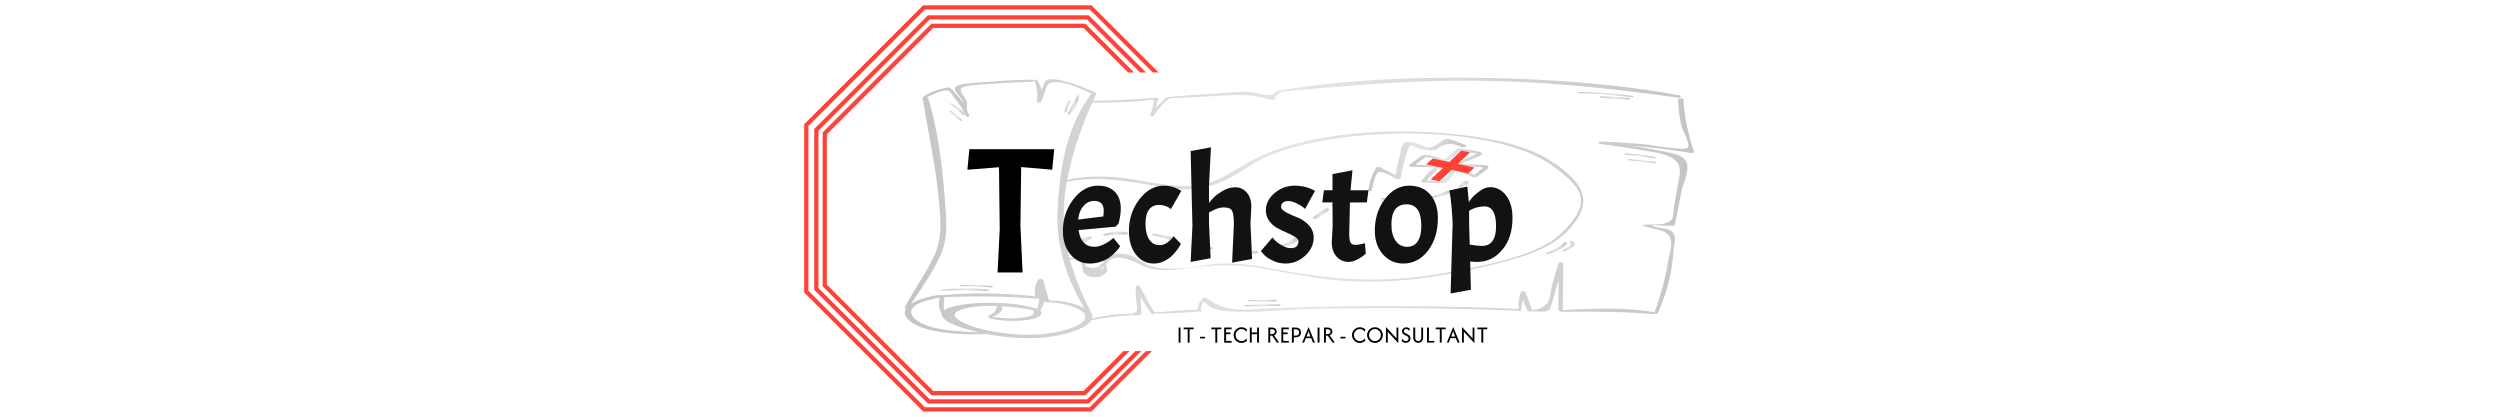 <svg xmlns="http://www.w3.org/2000/svg" xml:space="preserve" width="1500" height="250" data-id="lg_T7vFIlz8dL6hYw114B" data-version="1"><g data-padding="20"><g transform="translate(10 4.52)scale(.964)"><path fill="none" stroke="#ff4136" stroke-width="2.62" d="M668.409-.105H564.76l-73.28 73.281v103.648l73.281 73.281H668.41l73.281-73.281V73.176Zm68.382 175.278-70.033 70.006h-99.036l-70.006-70.006V76.137l70.006-70.006h99.036l70.033 70.006Z"/><path fill="none" stroke="#ff4136" stroke-width="2.62" d="M664.583 11.37h-94.686l-66.941 66.942v94.686l66.94 66.968h94.687l66.968-66.968V78.312Z"/><rect width="105.216" height="136.534" x="238.309" y="-284.802" fill="#fff" stroke="transparent" rx="0" ry="0" transform="translate(381.11 402.11)scale(1.27)" vector-effect="non-scaling-stroke"/><g opacity=".52"><g transform="matrix(5.46 0 0 2.48 428.87 399.73)"><linearGradient id="a" x1="0" x2="1" y1="0" y2="0" gradientUnits="objectBoundingBox"><stop offset="0%" stop-color="#26282a"/><stop offset="49.8%" stop-color="#9e9fa0"/><stop offset="100%" stop-color="#26282a"/></linearGradient><path fill="url(#a)" d="M161.448-88.137c0-.26-.3-.35-.47-.25q-.12.07-.13.25a84 84 0 0 0 .36 6.62c.07.76 1.15 4.97.71 5.55-.55.74-4.02-.69-5-.9q-2.4-.47-4.85-.66c-.35-.03-.4.5-.08.59q3.11.9 6.15 2.08c3.53 1.39 2.97 4.57 2.72 7.7l-.5 6.32c-.07.82.04 1.85-.2 2.63-.41 1.27-1.1 1.44-2.1 1.49l-1 .03a.19.19 0 0 0-.1.35c1.33.99 2.62.9 2.99 3 .32 1.8-.12 4.1-.25 5.94-.3 4.26-.86 8.5-1.53 12.72l-.11-.07c-3.22-1.19-7.02-.95-10.37-.48.06-3.92.02-7.83.06-11.74 0-.3-.5-.39-.53-.08l-.01.08q-.4 2.87-.76 5.76c-.25 1.91.07 5.6-2.3 5.94-.14-1.51-.47-3.02-.7-4.51-.05-.25-.48-.25-.51 0-.23 1.4-.35 2.82-.26 4.23h-.01a164 164 0 0 0-27.93-.2c-1.25.1-2.63.43-3.88.35-1.88-.13-2.87-1.5-3.81-2.88-.11-.17-.34-.13-.4.05a9 9 0 0 0-.6 2.86q-2.18.2-4.3.64-.05-.14-.21-.14-.26.03-.41.17c-.57-2.18-1.14-4.34-1.62-6.54-.06-.3-.51-.23-.5.06l.05 3.46c.01.74.41 2.7-.22 3.22-.4.3-1.8.26-2.29.4q-1.3.34-2.5.98.05-.34.03-.7a.2.2 0 0 0 .02-.17c-1.11-4.62-2-9.26-2.58-13.94 1.67-1 1.34 2.75 1.59 3.34.2.46.44.91.98 1.05.78.2 1.28-.45 1.56-1.1.33-.77-.17-1.64.08-2.36 1.05-3.09 3.2-.2 4.17.72 1.4 1.35 3.02 1.12 4.74.57 3.43-1.08 6-1.1 9.4.2 2.86 1.1 5.54 2.44 8.6 2.9 5.32.82 10.18-.69 14.93-2.96 4.49-2.14 8.4-4.5 10.51-9.21 2.32-5.17 2.8-9.53.23-14.63-2.3-4.6-5.37-7.65-10.32-9.25-5.3-1.72-11.2-1.98-16.52-.21a22 22 0 0 0-6.52 3.45c-2.43 1.88-3.88 4.26-5.82 6.57-2.06 2.46-4.12 2.99-7.18 2-1.57-.5-3.05-1.24-4.67-1.62-2.13-.5-4.19-.44-6.07.56a168 168 0 0 1 2.87-19.46q2.8.12 5.57-.36c.2-.04 1.05-.34 1.21-.25.43.25.15.43.16.82.01.98-.26 2.07-.33 3.05-.02.24.35.28.4.06q.59-2.27 1.76-4.28l.02-.1c2.01-.14 4-.42 6-.64 1.29-.14 2.22-.3 3.48.06.9.27 1.33.6 2.1.97.16.08.4.03.44-.17q.05-1 .73-1.7a.2.2 0 0 0 .05-.14c7.54-1.58 14.85-2.99 22.61-2.76 7.79.23 15.1 1.97 22.5 4.23l.1.02c.3 0 .39-.47.07-.6-7.1-2.9-15.05-4.15-22.67-4.37-7.54-.22-15.73.48-22.84 3.17l-.05.02a.2.2 0 0 0-.2.09c-.78.97-.38 1.15-1.53.96-.54-.1-1-.63-1.65-.7-1.4-.18-3.16.32-4.56.5-1.6.21-3.2.43-4.78.78q-.08.03-.1.1l-.07.08q-.7 1.24-1.2 2.56.14-1.16.31-2.3c.03-.17-.09-.3-.26-.27q-3.58.6-7.19.8l.31-1.52a.3.3 0 0 0-.03-.22c.1-.1.13-.24 0-.36-.83-.8-1.67-1.6-2.62-2.25-.56-.38-1.75-1.24-2.52-1.08-.61.14-.65.73-.75 1.26l-.28 1.48q-.1-1.3-.5-2.53c-.04-.14-.28-.13-.26.03v.1c.23 1.78.4 3.44.22 5.23-.02.28.44.34.49.07l.44-2.36c.14-.73.15-2.22.82-2.52 1.27-.6 3.58 1.94 4.53 2.86l-.09.13c-2.86 8.57-3.5 18.6-3.77 27.6a87 87 0 0 0 3.02 26.13 5 5 0 0 0-4.03-1.97c-.2-1.7-.5-3.36-.63-5.06-.02-.35-.56-.47-.64-.09a11 11 0 0 0-.27 4.12 25 25 0 0 0-10.8-.29.3.3 0 0 0-.27-.04q-.34.1-.67.26a6 6 0 0 0-2.46 1.93c1.25-3.94 2.47-7.93 3.32-11.97.85-4.03.76-8.13.61-12.22-.3-9.1-.72-18.3-1.96-27.33q-.04-.19-.21-.21c.45-.55.93-1.07 1.53-1.47.41-.29.54-.45.94-.26.3.15.52 1.23.63 1.5a35 35 0 0 1 1.17 3.78l.04.18.24.94c.04.18.36.15.33-.04l-.02-.14q.06-.07.03-.15l-.08-.23-.18-.94c-.04-.77.05-1.62-.05-2.29-.12-.88-.96-2.68-.57-3.34.43-.73 2.72-.89 3.53-1.03 1.52-.26 3.04-.36 4.56-.51a.26.26 0 0 0 .24-.27.22.22 0 0 0-.24-.23c-1.67 0-3.36.23-5 .54-.94.17-3.19.26-3.72 1.16-.48.8.53 2.57.69 3.44l.05.5a26 26 0 0 0-1.4-3.58c-.06-.14-.24-.15-.37-.1a6 6 0 0 0-2.83 2.55q-.05.16.07.24v.04c.65 8.9 1.55 17.77 1.88 26.7.17 4.39.3 8.74-.66 13.06-.94 4.25-2.28 8.42-3.3 12.66a.2.2 0 0 0 .15.24c-.22.83-.16 1.76.28 2.75 1.47 3.28 5.77 3.93 8.94 3.63l.03-.02c2.42 1.04 5.14 1.42 7.62.55 1.78-.63 3.81-2.16 4.28-4.05h.04a16 16 0 0 1 5.38-1.27c.14 0 .26-.11.26-.26q-.02-2.2-.08-4.4.53 2.2 1.24 4.34c.08.24.44.14.37-.1v-.01q.14.03.26-.01.03.09.14.1a44 44 0 0 0 4.83-.54c.27-.04.23-.47-.01-.51.39-3.37.46-1.37 1.29-.44.45.51 1.1.73 1.75.85 2.96.59 6.59-.38 9.58-.54a171 171 0 0 1 23.63.46h.07c.02.12.21.12.22-.02q.08-1.43.24-2.85.2 1.47.52 2.92c.05.19.3.2.41.09 2 .14 2.04.26 2.32-1.85l.78-5.88v7.43c0 .13.1.2.19.22 0 .1.08.2.19.2 3.55-.02 6.82-.13 10.33.57q.24.03.3-.17c.1.1.3.1.33-.08a92 92 0 0 0 1.78-16.15c.03-1.26.53-3.64-.48-4.7-.3-.3-.74-.4-1.11-.55-1.04-.45-1.05-.6-.67-.62.49-.03 1.61.12 2.19.1.13 0 .2-.1.22-.22l.75-8.42c.2-2.2.96-5.1.58-7.27-.27-1.52-1.09-2.06-2.45-2.67a46 46 0 0 0-4.02-1.52q3.54.59 6.97 1.84c.23.08.39-.17.36-.36-.7-4.35-1.08-8.7-1.22-13.1m-66.58 42.53q.38-.24.54-.65.13.7-.54.65m-4.02-16.2q.1-2.83.32-5.63c2.88-1.33 5.87-.56 8.75.51 1.97.74 3.98 1.83 6.12 1.19 3.84-1.15 5.53-5.97 8.35-8.44 8.64-7.56 25.74-7.68 32.2 2.8 1.48 2.38 2.98 5.13 3.17 7.99.21 3.16-1.2 6.96-2.67 9.71-2.65 4.94-8.74 7.58-13.78 9.44-6.06 2.23-11.6 1.45-17.43-.94-1.86-.76-3.74-1.53-5.77-1.73-2.4-.23-4.06.94-6.34 1.22-4.75.6-3.67-3.88-6.9-3.68-.85.06-1.27.6-1.49 1.35-.05.19-.04.5-.05.69l.02.38a.23.23 0 0 0-.33.2c-.05.5-.42.88-.88.95q-.34-.12-.78-.34c-.27-.42.1-1.21-.3-1.73q-.7-.87-1.6-.41a91 91 0 0 1-.61-13.54m-13.63 23.3c3.47-.23 6.75-.26 10.27.38q.15.02.24-.07.12.11.26.03.04 1.33-.22 2.62c-2.41-1.8-6.76-1.98-9.38-.69q-.9.46-1.23 1.04a37 37 0 0 1 .06-3.27Zm6.4 2.3c1.38.15 2.77.53 3.75 1.03a.4.4 0 0 0 0 .22c.38 1.4-1.5 1.73-2.42 1.78-.81.04-1.53-.17-2.3-.33a2.9 2.9 0 0 0 1.15-2.43.3.3 0 0 0-.18-.27m-8.62 4.65c-1.11-.97-1.88-2.57-1.45-4.06.44-1.5 1.82-2.2 3.14-2.76-.18 1.32-.14 2.74.2 4.02-.09 1.17.88 2.45 2.03 3.31q1.1.82 2.38 1.45c-2.21-.3-4.53-.41-6.3-1.96m13.08 2.4c-2.21.37-4.41-.23-6.4-1.21-1.75-.87-5.38-3.85-1.71-5.48a7 7 0 0 1 3.44-.38.3.3 0 0 0-.24.3 3 3 0 0 1-.87 2.04c-.1.12-.06.3.05.4-.09.07-.1.21.02.3 1.58 1.1 6.66 1.03 5.8-1.99l-.04-.05q.4-1.1.43-2.26l.03.1c.06.22.33.26.48.16a5.2 5.2 0 0 1 4.05 2.7c.95 3.02-2.76 5-5.04 5.38" opacity=".52" transform="translate(-50 -50)"/></g><g transform="matrix(5.46 0 0 2.48 640.991 367.316)"><linearGradient id="b" x1="0" x2="1" y1="0" y2="0" gradientUnits="objectBoundingBox"><stop offset="0%" stop-color="#26282a"/><stop offset="49.8%" stop-color="#9e9fa0"/><stop offset="100%" stop-color="#26282a"/></linearGradient><path fill="url(#b)" d="M154.898-74.557c-.17-.02-.21.27-.04.3 1.12.22 2.14.56 3.21.9.19.06.3-.22.14-.31a9 9 0 0 0-3.3-.89" opacity=".52" transform="translate(-88.85 -36.93)"/></g><g transform="matrix(5.46 0 0 2.48 642.247 370.615)"><linearGradient id="c" x1="0" x2="1" y1="0" y2="0" gradientUnits="objectBoundingBox"><stop offset="0%" stop-color="#26282a"/><stop offset="49.8%" stop-color="#9e9fa0"/><stop offset="100%" stop-color="#26282a"/></linearGradient><path fill="url(#c)" d="M155.368-73.157c-.2-.04-.27.25-.08.3l2.8.74c.23.06.33-.3.09-.36Z" opacity=".52" transform="translate(-89.08 -38.25)"/></g><g transform="matrix(5.46 0 0 2.48 619.588 329.199)"><linearGradient id="d" x1="0" x2="1" y1="0" y2="0" gradientUnits="objectBoundingBox"><stop offset="0%" stop-color="#26282a"/><stop offset="49.8%" stop-color="#9e9fa0"/><stop offset="100%" stop-color="#26282a"/></linearGradient><path fill="url(#d)" d="M155.648-89.007a21 21 0 0 0-6.08-.96c-.19 0-.18.28 0 .3 2.05.11 4 .46 5.99.98.2.05.3-.25.09-.32" opacity=".52" transform="translate(-84.93 -21.56)"/></g><g transform="matrix(5.46 0 0 2.48 625.375 331.257)"><linearGradient id="e" x1="0" x2="1" y1="0" y2="0" gradientUnits="objectBoundingBox"><stop offset="0%" stop-color="#26282a"/><stop offset="49.8%" stop-color="#9e9fa0"/><stop offset="100%" stop-color="#26282a"/></linearGradient><path fill="url(#e)" d="M152.098-88.917c-.22 0-.27.34-.05.39 1.02.2 2.1.34 3.13.44.26.02.32-.4.07-.44q-1.57-.28-3.15-.39" opacity=".52" transform="translate(-85.99 -22.39)"/></g><g transform="matrix(5.46 0 0 2.48 596.328 423.464)"><linearGradient id="f" x1="0" x2="1" y1="0" y2="0" gradientUnits="objectBoundingBox"><stop offset="0%" stop-color="#26282a"/><stop offset="49.8%" stop-color="#9e9fa0"/><stop offset="100%" stop-color="#26282a"/></linearGradient><path fill="url(#f)" d="M147.928-50.017c.73-.6 1.5-1.56.92-2.52-.16-.27-.55-.04-.42.25.39.78-.27 1.46-.75 2.02-.15.17.08.4.25.25" opacity=".52" transform="translate(-80.67 -59.57)"/></g><g transform="matrix(5.46 0 0 2.48 589.066 424.753)"><linearGradient id="g" x1="0" x2="1" y1="0" y2="0" gradientUnits="objectBoundingBox"><stop offset="0%" stop-color="#26282a"/><stop offset="49.8%" stop-color="#9e9fa0"/><stop offset="100%" stop-color="#26282a"/></linearGradient><path fill="url(#g)" d="M147.838-52.187a7.5 7.5 0 0 1-1.99 2.6c-.14.11.04.33.2.25a4.6 4.6 0 0 0 2.16-2.68c.05-.22-.26-.37-.37-.16" opacity=".52" transform="translate(-79.34 -60.09)"/></g><g transform="matrix(5.46 0 0 2.48 521.8 373.442)"><linearGradient id="h" x1="0" x2="1" y1="0" y2="0" gradientUnits="objectBoundingBox"><stop offset="0%" stop-color="#26282a"/><stop offset="49.8%" stop-color="#9e9fa0"/><stop offset="100%" stop-color="#26282a"/></linearGradient><path fill="url(#h)" d="M136.018-75.837c-.13-.05-.28.03-.35.14-.5.89-1.03 1.79-1.44 2.72q-.51-.48-1.13-.82c-.3-.16-.73-.47-1.09-.42-.31.05-.44.35-.6.59q-.62.98-1.21 1.98a.2.2 0 0 0-.04.13c0 .14.12.26.26.27.9.06 1.8.17 2.7.19-.7 1.02-1.12 2.32-1.56 3.44-.07.18.1.33.25.34l1.78.14c.36.02.64.02.88-.27.25-.3.36-.77.5-1.13q.3-.86.54-1.76c.67.54 1.35 1.06 1.98 1.68.13.12.32.09.42-.06q.58-.88 1.08-1.82c.13-.26.34-.57.18-.87-.17-.29-.49-.27-.78-.3-.76-.09-1.53-.2-2.3-.23q.8-.76 1.57-1.54c.26-.26.79-.6.83-1.01.04-.31-.2-.48-.44-.6-.6-.33-1.3-.52-1.95-.76Zm1.7 1.3q.3.05.06.2l-.31.3q-.95.91-1.85 1.84c-.2.22.02.5.24.46q-.05.14.03.26a.2.2 0 0 0 .13.08q.53.1 1.07.14c.27.03 1.22 0 1.42.2.15.15.05.18-.06.4l-.84 1.43a12 12 0 0 0-2.19-1.58l-.09-.05-.07-.02a.2.2 0 0 0-.18.12l-.05.1c-.22.77-.38 1.7-.77 2.38-.33.6-.63.59-1.22.55l-.84-.06c.44-1.09 1.02-2.18 1.33-3.3.18-.1.2-.41-.03-.45-.86-.13-1.74-.16-2.62-.2l.48-.74.38-.62c.15-.23.2-.45.47-.47.64-.06 1.59.88 2.08 1.2.18.12.34-.11.25-.27.57-.8 1.05-1.66 1.54-2.52l1.03.39c.19.06.46.1.6.23" opacity=".52" transform="translate(-67.02 -39.4)"/></g><g transform="matrix(5.46 0 0 2.48 531.027 385.048)"><linearGradient id="i" x1="0" x2="1" y1="0" y2="0" gradientUnits="objectBoundingBox"><stop offset="0%" stop-color="#26282a"/><stop offset="49.8%" stop-color="#9e9fa0"/><stop offset="100%" stop-color="#26282a"/></linearGradient><path fill="url(#i)" d="M136.378-67.527c-.12.21-.17.45-.27.68l-.31.65c-.1.18.13.36.28.22.37-.34.8-.78.89-1.3.06-.34-.4-.59-.59-.25" opacity=".52" transform="translate(-68.71 -44.08)"/></g><g transform="matrix(5.46 0 0 2.48 502.252 373.07)"><linearGradient id="j" x1="0" x2="1" y1="0" y2="0" gradientUnits="objectBoundingBox"><stop offset="0%" stop-color="#26282a"/><stop offset="49.8%" stop-color="#9e9fa0"/><stop offset="100%" stop-color="#26282a"/></linearGradient><path fill="url(#j)" d="M125.908-65.257c.03-.2.38-4.46.8-4.6.7-.24 1.49 1.12 1.99 1.67.19.21.5.03.52-.21a87 87 0 0 1 .73-6.5c.53-3.37.3-.75 2.31-.49.52.07.32.2.9-.07.2-.1.44-.66.57-.8 1.05-1.05 1.36-.8 2.38.05l.1.06c.32.11.66-.28.37-.54-.61-.5-1.18-1.15-1.9-1.48a.4.4 0 0 0-.42.05c-.58.48-1.07 2.01-1.86 2.05-.47.02-1.18-1.07-1.63-1.21-.4-.13-.5-.33-.96-.06-.59.34-.58 2.69-.66 3.2a68 68 0 0 0-.5 5l-1.77-1.93c-.15-.15-.43-.08-.48.13a29 29 0 0 0-.88 5.68c-.01.25.36.24.39 0" opacity=".52" transform="translate(-63.43 -39.25)"/></g><g transform="matrix(5.46 0 0 2.48 516.885 391.199)"><linearGradient id="k" x1="0" x2="1" y1="0" y2="0" gradientUnits="objectBoundingBox"><stop offset="0%" stop-color="#26282a"/><stop offset="49.8%" stop-color="#9e9fa0"/><stop offset="100%" stop-color="#26282a"/></linearGradient><path fill="url(#k)" d="M134.468-65.197a5.5 5.5 0 0 1-1.8 1.41c-.24.1-.15.5.11.41a5 5 0 0 0 2.18-1.34c.27-.33-.17-.8-.48-.48" opacity=".52" transform="translate(-66.12 -46.55)"/></g><g transform="matrix(5.46 0 0 2.48 487.401 394.274)"><linearGradient id="l" x1="0" x2="1" y1="0" y2="0" gradientUnits="objectBoundingBox"><stop offset="0%" stop-color="#26282a"/><stop offset="49.8%" stop-color="#9e9fa0"/><stop offset="100%" stop-color="#26282a"/></linearGradient><path fill="url(#l)" d="M129.418-63.447c-.74.11-1.5.18-2.24.07-.23-.03-.33.28-.1.36a4.7 4.7 0 0 0 2.52.2c.41-.1.23-.69-.18-.63" opacity=".52" transform="translate(-60.72 -47.8)"/></g><g transform="matrix(5.46 0 0 2.48 459.01 396.456)"><linearGradient id="m" x1="0" x2="1" y1="0" y2="0" gradientUnits="objectBoundingBox"><stop offset="0%" stop-color="#26282a"/><stop offset="49.8%" stop-color="#9e9fa0"/><stop offset="100%" stop-color="#26282a"/></linearGradient><path fill="url(#m)" d="M121.548-61.407c1.06-.46 2.13-.75 3.27-1 .4-.1.24-.71-.17-.63a9 9 0 0 0-3.24 1.4c-.15.1-.02.3.14.23" opacity=".52" transform="translate(-55.53 -48.67)"/></g><g transform="matrix(5.46 0 0 2.48 442.356 403.227)"><linearGradient id="n" x1="0" x2="1" y1="0" y2="0" gradientUnits="objectBoundingBox"><stop offset="0%" stop-color="#26282a"/><stop offset="49.8%" stop-color="#9e9fa0"/><stop offset="100%" stop-color="#26282a"/></linearGradient><path fill="url(#n)" d="M119.578-58.207c.29-.3.5-.66.74-1 .26-.37.55-.73.74-1.13.13-.3-.24-.66-.48-.37-.3.33-.5.73-.74 1.12-.22.38-.48.75-.63 1.16-.1.2.22.37.37.21" opacity=".52" transform="translate(-52.47 -51.4)"/></g><g transform="matrix(5.46 0 0 2.48 431.163 412.924)"><linearGradient id="o" x1="0" x2="1" y1="0" y2="0" gradientUnits="objectBoundingBox"><stop offset="0%" stop-color="#26282a"/><stop offset="49.8%" stop-color="#9e9fa0"/><stop offset="100%" stop-color="#26282a"/></linearGradient><path fill="url(#o)" d="m117.938-54.797.3-.64c.1-.21.25-.4.33-.62.11-.27-.31-.51-.5-.29-.3.38-.47.97-.48 1.45 0 .19.27.27.35.1" opacity=".52" transform="translate(-50.42 -55.32)"/></g><g transform="matrix(5.46 0 0 2.48 422.427 420.984)"><linearGradient id="p" x1="0" x2="1" y1="0" y2="0" gradientUnits="objectBoundingBox"><stop offset="0%" stop-color="#26282a"/><stop offset="49.8%" stop-color="#9e9fa0"/><stop offset="100%" stop-color="#26282a"/></linearGradient><path fill="url(#p)" d="M115.668-51.127a2.7 2.7 0 0 0 1.94-1.98c.06-.34-.44-.63-.61-.26s-.3.74-.57 1.05-.6.53-.93.76a.233.233 0 0 0 .18.43" opacity=".52" transform="translate(-48.82 -58.56)"/></g><g transform="matrix(5.46 0 0 2.48 405.829 460.341)"><linearGradient id="q" x1="0" x2="1" y1="0" y2="0" gradientUnits="objectBoundingBox"><stop offset="0%" stop-color="#26282a"/><stop offset="49.8%" stop-color="#9e9fa0"/><stop offset="100%" stop-color="#26282a"/></linearGradient><path fill="url(#q)" d="M111.538-36.187q1.9-.01 3.79-.13c.25-.02.26-.4 0-.4q-1.9.04-3.79.18c-.21.02-.22.34 0 .34" opacity=".52" transform="translate(-45.78 -74.44)"/></g><g transform="matrix(5.46 0 0 2.48 405.938 457.44)"><linearGradient id="r" x1="0" x2="1" y1="0" y2="0" gradientUnits="objectBoundingBox"><stop offset="0%" stop-color="#26282a"/><stop offset="49.8%" stop-color="#9e9fa0"/><stop offset="100%" stop-color="#26282a"/></linearGradient><path fill="url(#r)" d="M114.908-37.407c.27 0 .27-.43 0-.42q-1.48.02-2.95.06c-.18 0-.2.3 0 .3Z" opacity=".52" transform="translate(-45.79 -73.27)"/></g><g transform="matrix(5.46 0 0 2.48 396.383 427.357)"><linearGradient id="s" x1="0" x2="1" y1="0" y2="0" gradientUnits="objectBoundingBox"><stop offset="0%" stop-color="#26282a"/><stop offset="49.8%" stop-color="#9e9fa0"/><stop offset="100%" stop-color="#26282a"/></linearGradient><path fill="url(#s)" d="M110.698-49.407c.67.07 1.4.1 2.06-.08.43-.13.24-.74-.19-.67-.63.09-1.23.21-1.87.19-.36 0-.34.51 0 .55" opacity=".52" transform="translate(-44.05 -61.13)"/></g><g transform="matrix(5.46 0 0 2.48 368.21 424.059)"><linearGradient id="t" x1="0" x2="1" y1="0" y2="0" gradientUnits="objectBoundingBox"><stop offset="0%" stop-color="#26282a"/><stop offset="49.8%" stop-color="#9e9fa0"/><stop offset="100%" stop-color="#26282a"/></linearGradient><path fill="url(#t)" d="M107.368-50.447c.51.06.62-.64.1-.7a7 7 0 0 1-1.9-.56c-.2-.08-.34.2-.2.34a3.6 3.6 0 0 0 2 .92" opacity=".52" transform="translate(-38.89 -59.8)"/></g><g transform="matrix(5.46 0 0 2.48 344.513 417.933)"><linearGradient id="u" x1="0" x2="1" y1="0" y2="0" gradientUnits="objectBoundingBox"><stop offset="0%" stop-color="#26282a"/><stop offset="49.8%" stop-color="#9e9fa0"/><stop offset="100%" stop-color="#26282a"/></linearGradient><path fill="url(#u)" d="m102.028-53.427 1.06.68c.39.23.69-.33.34-.6a6 6 0 0 0-1.17-.64c-.37-.16-.77-.35-1.18-.41-.2-.04-.32.22-.14.34.34.24.73.4 1.09.63" opacity=".52" transform="translate(-34.55 -57.34)"/></g><g transform="matrix(5.46 0 0 2.48 314.538 415.75)"><linearGradient id="v" x1="0" x2="1" y1="0" y2="0" gradientUnits="objectBoundingBox"><stop offset="0%" stop-color="#26282a"/><stop offset="49.8%" stop-color="#9e9fa0"/><stop offset="100%" stop-color="#26282a"/></linearGradient><path fill="url(#v)" d="M95.618-53.927a5 5 0 0 1 2.18-.22c.41.05.48-.6.1-.7a3 3 0 0 0-2.52.51c-.19.16.02.49.24.41" opacity=".52" transform="translate(-29.06 -56.46)"/></g><g transform="matrix(5.46 0 0 2.48 295.537 420.91)"><linearGradient id="w" x1="0" x2="1" y1="0" y2="0" gradientUnits="objectBoundingBox"><stop offset="0%" stop-color="#26282a"/><stop offset="49.8%" stop-color="#9e9fa0"/><stop offset="100%" stop-color="#26282a"/></linearGradient><path fill="url(#w)" d="M93.008-51.227c.09-.79.33-1.36.93-1.9.28-.26-.1-.78-.42-.54a2.7 2.7 0 0 0-1.04 2.51c.07.33.5.2.53-.07" opacity=".52" transform="translate(-25.58 -58.54)"/></g><g transform="matrix(5.46 0 0 2.48 288.166 335.572)"><linearGradient id="x" x1="0" x2="1" y1="0" y2="0" gradientUnits="objectBoundingBox"><stop offset="0%" stop-color="#26282a"/><stop offset="49.8%" stop-color="#9e9fa0"/><stop offset="100%" stop-color="#26282a"/></linearGradient><path fill="url(#x)" d="M91.538-84.427c.53-1.43.97-3.15 1-4.69 0-.08-.12-.1-.15-.02-.45 1.5-.76 3.1-1.14 4.63-.04.19.22.26.3.08" opacity=".52" transform="translate(-24.22 -24.13)"/></g><g transform="matrix(5.46 0 0 2.48 284.453 336.564)"><linearGradient id="y" x1="0" x2="1" y1="0" y2="0" gradientUnits="objectBoundingBox"><stop offset="0%" stop-color="#26282a"/><stop offset="49.8%" stop-color="#9e9fa0"/><stop offset="100%" stop-color="#26282a"/></linearGradient><path fill="url(#y)" d="M91.328-87.747q-.34 1.33-.44 2.7c-.02.21.32.21.33 0q.05-1.34.32-2.64c.03-.14-.17-.2-.21-.06" opacity=".52" transform="translate(-23.55 -24.53)"/></g><g transform="matrix(5.46 0 0 2.48 227.833 448.437)"><linearGradient id="z" x1="0" x2="1" y1="0" y2="0" gradientUnits="objectBoundingBox"><stop offset="0%" stop-color="#26282a"/><stop offset="49.8%" stop-color="#9e9fa0"/><stop offset="100%" stop-color="#26282a"/></linearGradient><path fill="url(#z)" d="M82.558-41.337a12 12 0 0 0-3.43-.23c-.2.02-.21.33 0 .32q1.68-.07 3.3.33c.28.06.4-.36.13-.42" opacity=".52" transform="translate(-13.17 -69.63)"/></g><g transform="matrix(5.46 0 0 2.48 220.68 450.644)"><linearGradient id="A" x1="0" x2="1" y1="0" y2="0" gradientUnits="objectBoundingBox"><stop offset="0%" stop-color="#26282a"/><stop offset="49.8%" stop-color="#9e9fa0"/><stop offset="100%" stop-color="#26282a"/></linearGradient><path fill="url(#A)" d="M76.888-40.167c1.76-.04 3.39-.13 5.15.13.25.04.36-.34.1-.39-1.69-.31-3.6-.42-5.28.06-.11.03-.1.21.03.2" opacity=".52" transform="translate(-11.87 -70.52)"/></g><g transform="matrix(5.46 0 0 2.48 216.148 338.325)"><linearGradient id="B" x1="0" x2="1" y1="0" y2="0" gradientUnits="objectBoundingBox"><stop offset="0%" stop-color="#26282a"/><stop offset="49.8%" stop-color="#9e9fa0"/><stop offset="100%" stop-color="#26282a"/></linearGradient><path fill="url(#B)" d="M79.268-84.267c.08.17.35.05.3-.12a6.5 6.5 0 0 0-1.62-2.7c-.05-.06-.15.01-.1.08.59.88 1.01 1.77 1.43 2.74" opacity=".52" transform="translate(-11.04 -25.24)"/></g><g transform="matrix(5.46 0 0 2.48 215.22 342.392)"><linearGradient id="C" x1="0" x2="1" y1="0" y2="0" gradientUnits="objectBoundingBox"><stop offset="0%" stop-color="#26282a"/><stop offset="49.8%" stop-color="#9e9fa0"/><stop offset="100%" stop-color="#26282a"/></linearGradient><path fill="url(#C)" d="m77.808-85.147 1.14 2.31c.1.2.4.02.3-.17l-1.3-2.23c-.06-.08-.19 0-.14.09" opacity=".52" transform="translate(-10.86 -26.88)"/></g></g><g fill="#131212" stroke="null"><filter id="D" width="146%" height="162%" x="-23%" y="-31%"><feGaussianBlur in="SourceAlpha" stdDeviation="3"/><feOffset dx="3" dy="5" result="oBlur"/><feFlood flood-color="#fff" flood-opacity="1"/><feComposite in2="oBlur" operator="in"/><feMerge><feMergeNode/><feMergeNode in="SourceGraphic"/></feMerge></filter><path stroke-width=".03" d="M667.705 143.92q2.68 0 5.62-1.38 2.95-1.38 4.61-2.76l1.66-1.39 4.24 5.16q-.92 1.57-2.86 3.6-1.93 2.03-3.91 3.45-1.98 1.43-5.26 2.58-3.27 1.16-6.77 1.16-7.46 0-12.16-5.67t-4.7-14.61q0-11.24 6.54-19.72 6.54-8.47 15.3-8.47 6.72 0 10.46 3.77 3.73 3.78 3.73 10.6 0 4.06-1.38 9.22l-1.85 1.93-23.03 2.12q1.56 10.41 9.76 10.41Zm0-28.56q-4.05 0-6.82 3.27-2.76 3.27-3.22 8.34l15.66-1.94q.28-2.12.28-3.5 0-6.17-5.9-6.17Zm40.36 2.48q-4.05 0-6.26 2.91-2.21 2.9-2.21 8.89t2.25 9.63q2.26 3.64 6.59 3.64 2.21 0 4.33-1.38 2.12-1.39 3.23-2.77l1.01-1.47 4.61 4.79q-.28.46-.69 1.29-.42.83-2.03 2.95t-3.41 3.73q-1.79 1.61-4.65 2.95t-5.99 1.34q-6.91 0-11.24-5.63-4.33-5.62-4.33-14.65 0-11.24 6.54-19.72 6.54-8.47 15.3-8.47 2.67 0 5.34.78t5.44 2.44l-6.45 11.33q-3.32-2.58-7.38-2.58Zm46.54 12.17q0-6.36-1.11-8.48-1.1-2.12-5.16-2.12-4.05 0-9.21 3.23v6.72l1.01 21.66-12.44 2.3 1.11-22.39-1.11-46.63 12.63-2.3-1.2 23.87v10.78q1.38-1.85 3.13-3.6t5.44-3.96q3.68-2.21 7.88-2.21 4.19 0 7.05 3.27 2.85 3.27 2.85 8.89l-.55 10.32 1.01 22.12-12.44 2.3Zm35.38 14.74q4.8 0 4.8-4.24 0-1.47-2.08-2.76-2.07-1.29-5.07-2.58-2.99-1.29-5.99-2.9-2.99-1.62-5.06-4.47-2.08-2.86-2.08-6.55 0-6.17 5.44-10.78 5.44-4.6 12.53-4.6 3.32 0 6.5.78t6.13 2.44l-6.18 11.24q-.64-.55-1.66-1.38-1.01-.83-3.82-2.17-2.81-1.33-4.98-1.33-2.16 0-3.31.97-1.16.96-1.16 2.67 0 1.7 3.18 3.41 3.18 1.7 6.96 3.13t6.96 4.7 3.18 7.79q0 6.45-5.3 11.33-5.3 4.89-12.21 4.89-4.42 0-8.25-1.94-3.82-1.93-5.48-3.87l-1.66-1.93 7.28-8.48q.55.73 1.57 1.84 1.01 1.11 4 2.95 3 1.84 5.76 1.84Zm20.65-36.03h5.34V98.68l12.44-2.4-1.2 12.44h11.15l-1.01 7.56h-10.51l-.46 19.26q0 4.33.83 5.76.83 1.42 3.04 1.42t5.9-1.01l.55 6.54q-6.08 5.07-10.69 5.07-4.6 0-7.55-3.36t-2.95-8.8l.55-10.32-.09-14.56h-6.36Zm31.69 25.34q0-11.79 6.36-19.99t14.88-8.2q8.53 0 13.27 5.52 4.75 5.53 4.75 14.66 0 12.16-6.13 20.22-6.13 8.07-15.43 8.07-7.65 0-12.67-5.76-5.03-5.76-5.03-14.52Zm28.94-3.22q0-13.36-9.12-13.36-9.49 0-9.49 12.53 0 6.54 2.67 10.23 2.67 3.68 7.05 3.68 4.37 0 6.63-3.36t2.26-9.72Zm42.85-24.05q5.9 0 9.9 5.16 4.01 5.16 4.01 13.91 0 12.26-6.31 19.86t-15.71 7.6q-1.94 0-4.33-.27l.46 17.6-12.63 2.3 1.2-42.02h.09q-.36-12.35-2.02-22.12l11.15-2.39q.55 4.88.92 9.67.18-.46 1.89-2.53 1.7-2.07 5.02-4.42t6.36-2.35Zm-3.6 11.98q-4.88 0-9.49 2.67v7.92l.37 13.18q4.98.83 7.56.83 8.84 0 8.84-12.3t-7.28-12.3Z" filter="url(#D)" font-family="Acme" font-size="92.148"/></g><path d="m611.415 99.4-19.68 1.55 1.23-12.78h52.81l-1.23 12.78-19.34-1.66-.45 36.68 1.34 28.91h-15.57l1.34-27.02Z" font-family="Acme" font-size="111.179"/><path fill="#ff4136" d="m904.574 90.157-7.619 7.183 10.399 2.269-3.986 3.658-10.318-2.236-7.535 7.105-5.419-1.093 7.619-7.183-10.399-2.269 4.019-3.667 10.285 2.245 7.568-7.114Z" vector-effect="non-scaling-stroke"/><path d="M724.395 208.57h-1.19v-9.39h1.19Zm4.45-8.33h-2.51v-1.06h6.2v1.06h-2.5v8.33h-1.19Zm10.77 5.7h-3.13v-1h3.13Zm6.44-5.7h-2.5v-1.06h6.2v1.06h-2.51v8.33h-1.19Zm10.14 8.33h-4.63v-9.39h4.63v1.06h-3.44v2.01h2.71v1.06h-2.71v4.19h3.44Zm6.16.19q-1.01 0-1.9-.39-.9-.38-1.57-1.04-.67-.67-1.05-1.56t-.38-1.9.38-1.9q.38-.88 1.05-1.55t1.57-1.05q.89-.38 1.9-.38 1 0 1.88.37.87.37 1.54 1.02l-.34 1.44q-.48-.77-1.29-1.24-.81-.46-1.79-.46-1.03 0-1.86.5-.83.51-1.32 1.36t-.49 1.89.49 1.89q.49.86 1.32 1.36.83.51 1.86.51.99 0 1.8-.47.8-.47 1.28-1.23l.34 1.44q-.67.63-1.54 1.01-.88.38-1.88.38m6.36-.19h-1.18v-9.39h1.18v3.07h3.34v-3.07h1.19v9.39h-1.19v-5.26h-3.34Zm11.51 0h-1.19v-9.39h2.36q.89 0 1.52.35.64.36.99.94t.35 1.26q0 .78-.44 1.39-.44.62-1.2.91l3.15 4.54h-1.38l-2.99-4.32h-1.17Zm0-8.33v3.01h1.17q.61 0 .99-.23.38-.22.56-.57t.18-.72q0-.65-.47-1.07-.48-.42-1.26-.42Zm11.55 8.33h-4.63v-9.39h4.63v1.06h-3.44v2.01h2.71v1.06h-2.71v4.19h3.44Zm3.13 0h-1.19v-9.39h2.33q.93 0 1.57.28t1.04.73q.4.46.58.99t.18 1.04-.18 1.04q-.17.53-.57.99t-1.04.74q-.65.28-1.58.28h-1.14Zm0-8.33v3.97h1.08q.84 0 1.33-.3t.7-.75q.21-.46.21-.94 0-.45-.2-.91-.21-.46-.69-.77-.49-.3-1.35-.3Zm6.4 8.33h-1.2l3.97-9.71h.02l3.98 9.71h-1.26l-1.11-2.79h-3.28Zm2.25-5.64-.74 1.86h2.5l-.75-1.86-.26-.7q-.12-.34-.25-.82-.12.48-.24.82-.11.34-.26.7m7.34 5.64h-1.19v-9.39h1.19Zm3.97 0h-1.19v-9.39h2.36q.89 0 1.52.35.64.36.99.94t.35 1.26q0 .78-.44 1.39-.44.62-1.2.91l3.15 4.54h-1.39l-2.98-4.32h-1.17Zm0-8.33v3.01h1.17q.61 0 .99-.23.38-.22.56-.57t.18-.72q0-.65-.47-1.07-.48-.42-1.26-.42Zm12.18 5.7h-3.13v-1h3.13Zm8.97 2.82q-1.01 0-1.9-.39-.9-.38-1.57-1.04-.67-.67-1.05-1.56t-.38-1.9.38-1.9q.38-.88 1.05-1.55t1.57-1.05q.89-.38 1.9-.38 1 0 1.88.37t1.54 1.02l-.34 1.44q-.48-.77-1.29-1.24-.81-.46-1.79-.46-1.03 0-1.86.5-.83.51-1.32 1.36t-.49 1.89.49 1.89q.49.86 1.32 1.36.83.51 1.86.51.99 0 1.8-.47.8-.47 1.28-1.23l.34 1.44q-.66.63-1.54 1.01t-1.88.38m9.39 0q-1.01 0-1.9-.39-.9-.38-1.57-1.04-.67-.67-1.05-1.56t-.38-1.9.38-1.9q.38-.88 1.05-1.55t1.57-1.05q.89-.38 1.9-.38 1.02 0 1.91.38t1.56 1.05 1.05 1.55q.38.89.38 1.9t-.38 1.9-1.05 1.56q-.67.66-1.56 1.04-.89.39-1.91.39m0-1.13q1.03 0 1.87-.51.83-.5 1.32-1.36.48-.85.48-1.89t-.48-1.89q-.49-.85-1.32-1.36-.84-.5-1.87-.5t-1.86.5q-.83.51-1.32 1.36t-.49 1.89.49 1.89q.49.86 1.32 1.36.83.51 1.86.51m14.55-8.45v9.7l-6.58-7.04v6.73h-1.12v-9.71l6.57 7.05v-6.73Zm4.65 9.51q-.84 0-1.51-.33t-1.07-.81l.35-1.44q.29.58.87 1.05.59.47 1.4.47.74 0 1.23-.47.48-.47.48-1.16 0-.5-.24-.82-.24-.33-.54-.51-.3-.19-.48-.28l-1.15-.58q-.27-.15-.67-.41t-.71-.72q-.3-.46-.3-1.19 0-.71.33-1.26t.92-.86q.59-.32 1.35-.32.75 0 1.32.27.58.26.9.55l-.34 1.44q-.26-.44-.77-.83-.52-.38-1.16-.38-.63 0-1 .37-.38.37-.38.91 0 .42.19.69.2.27.44.43l.4.24 1.17.58q.21.1.53.29t.63.5.52.75.21 1.07q0 .8-.38 1.43-.38.62-1.04.98-.66.35-1.5.35m7.72 0q-.89 0-1.58-.39-.68-.39-1.08-1.08-.39-.7-.39-1.6v-6.44h1.19v6.39q0 .93.53 1.5.54.56 1.35.56.8 0 1.34-.56t.54-1.45v-6.44h1.15v6.39q0 .92-.4 1.63-.39.7-1.07 1.1-.68.39-1.58.39m9.93-.12h-4.44v-9.39h1.19v8.32h3.25Zm3.51-8.33h-2.51v-1.06h6.2v1.06h-2.5v8.33h-1.19Zm5.58 8.33h-1.2l3.97-9.71h.03l3.97 9.71h-1.26l-1.11-2.79h-3.28Zm2.25-5.64-.74 1.86h2.5l-.74-1.86q-.14-.35-.27-.7-.12-.34-.25-.82-.12.48-.24.82-.11.34-.26.7m13.72-3.75v9.7l-6.57-7.04v6.73h-1.13v-9.71l6.58 7.05v-6.73Zm4.32 1.06h-2.5v-1.06h6.2v1.06h-2.51v8.33h-1.19Z" font-family="Afacad" font-size="15.024"/></g><path fill="transparent" stroke="transparent" d="M473.5 0h553v250h-553z"/></g></svg>